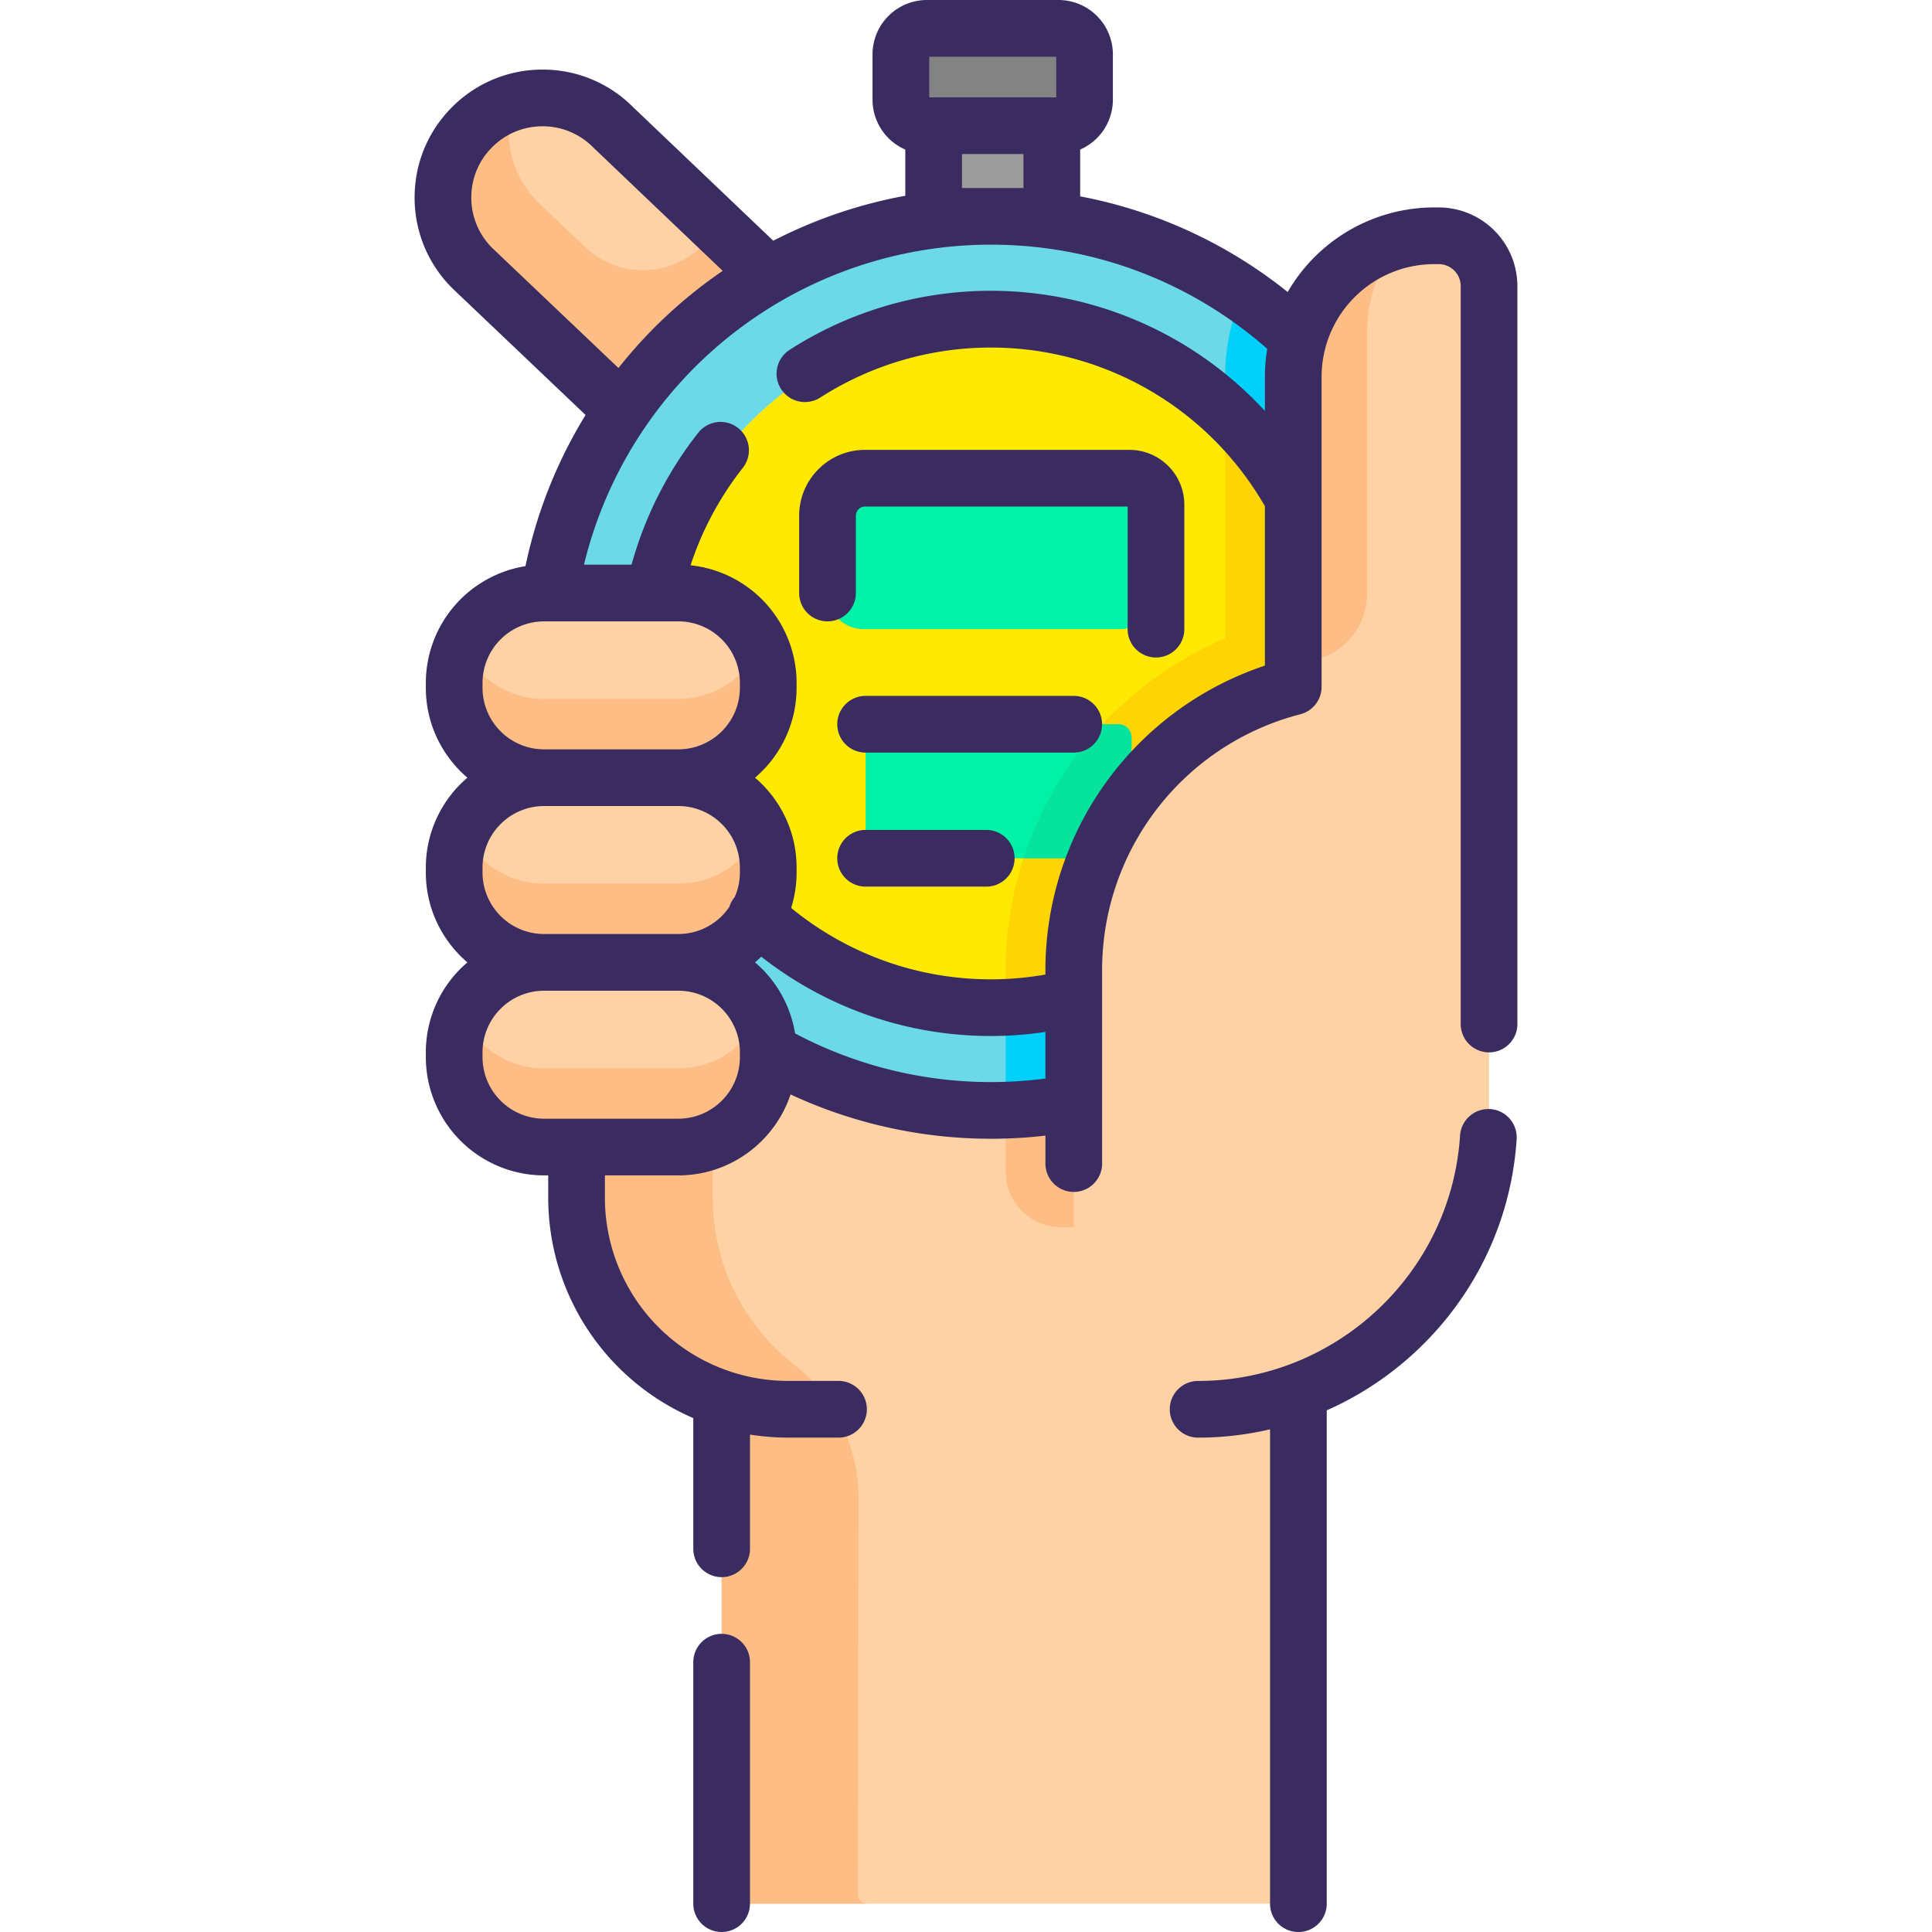 <svg height="512" viewBox="0 0 511.14 511.14" width="512" xmlns="http://www.w3.org/2000/svg"><path d="M203.35 72.86l-41.18-39.23a26.35 26.35 0 10-37.26 37.26l39.68 37.75 5 4.01 38-34.95z" fill="#fed2a4"/><path d="M206.91 76.92l-3.56-4.06-11.87-11.3c-2.8 1.75-5.54 3.61-8.2 5.57a22.09 22.09 0 01-28.35-1.67l-12.6-11.98a26.26 26.26 0 01-6.55-26.4 26.22 26.22 0 00-10.87 6.55c-5.15 5.15-7.72 11.9-7.72 18.63s2.57 13.48 7.72 18.63l39.68 37.75 5 4.01 38-34.95z" fill="#ffbd86"/><path d="M247 27.85h31.27v54.42H247z" fill="#9c9c9c"/><path d="M152.54 238.23V316.93a55.91 55.91 0 0038.64 53.18l-.26.8v130.13a2.6 2.6 0 002.6 2.6h147.4a2.6 2.6 0 002.59-2.6V238.24z" fill="#fed2a4"/><path d="M226.97 501.04l.2-104.17c.03-13.95-6.16-27.31-17.15-35.93a55.8 55.8 0 01-21.44-44v-78.71h-36.04V316.93a55.9 55.9 0 0038.38 53.1v131.01a2.6 2.6 0 002.6 2.6h36.04a2.6 2.6 0 01-2.6-2.6zM343.51 324.67v-86.44H267.9a94.77 94.77 0 00-1.83 18.42v53.42a14.6 14.6 0 0014.6 14.6z" fill="#ffbd86"/><circle cx="262.64" cy="175.3" fill="#6bd9e7" r="118.99"/><path d="M381.63 175.3c0-41.07-20.8-77.29-52.46-98.67a54.74 54.74 0 00-5.02 23.03v69.21a95.98 95.98 0 00-38.09 29.35 95.88 95.88 0 00-19.99 58.43v37.59c64.13-1.82 115.56-54.37 115.56-118.94z" fill="#01d0fb"/><circle cx="262.64" cy="175.3" fill="#fee903" r="90.36"/><path d="M353 175.3a90.11 90.11 0 00-28.85-66.2v59.77a95.98 95.98 0 00-38.09 29.35 95.88 95.88 0 00-19.99 58.43v8.94A90.36 90.36 0 00353 175.3z" fill="#fed402"/><path d="M284.07 191.61H232.5a3.48 3.48 0 00-3.48 3.48v28.5a3.48 3.48 0 003.48 3.48H295.89a3.48 3.48 0 003.47-3.48v-28.5a3.48 3.48 0 00-3.47-3.48z" fill="#00f2a6"/><path d="M295.89 227.07a3.48 3.48 0 003.47-3.48v-28.5a3.48 3.48 0 00-3.47-3.48h-4.2a94.03 94.03 0 00-20.87 35.46h25.07z" fill="#05e39c"/><g fill="#fed2a4"><path d="M203.25 180.67v1.3a23.78 23.78 0 01-23.78 23.78h-35.53a23.78 23.78 0 01-23.78-23.78v-1.3a23.78 23.78 0 0123.78-23.78h35.53a23.78 23.78 0 0123.78 23.78zM203.25 229.53v1.3a23.78 23.78 0 01-23.78 23.78h-35.53a23.78 23.78 0 01-23.78-23.78v-1.3a23.78 23.78 0 0123.78-23.78h35.53a23.78 23.78 0 0123.78 23.78z" /><path d="M203.24 278.06l.01.33v1.3a23.78 23.78 0 01-23.78 23.78h-35.53a23.78 23.78 0 01-23.78-23.78v-1.3a23.78 23.78 0 0123.78-23.78h35.53a23.77 23.77 0 0123.77 23.45z"/></g><path d="M179.47 184.91h-35.53a23.78 23.78 0 01-21.68-14.01 23.69 23.69 0 00-2.1 9.77v1.3a23.78 23.78 0 0023.78 23.78h35.53a23.78 23.78 0 0023.78-23.78v-1.3c0-3.48-.76-6.79-2.1-9.77a23.78 23.78 0 01-21.68 14.01zM179.47 233.77h-35.53a23.78 23.78 0 01-21.68-14 23.67 23.67 0 00-2.1 9.76v1.3a23.78 23.78 0 0023.78 23.78h35.53a23.78 23.78 0 0023.78-23.78v-1.3c0-3.48-.76-6.79-2.1-9.77a23.78 23.78 0 01-21.68 14.01zM201.15 268.63a23.78 23.78 0 01-21.68 14h-35.53a23.78 23.78 0 01-21.68-14 23.68 23.68 0 00-2.1 9.76v1.3a23.78 23.78 0 0023.78 23.78h35.53a23.78 23.78 0 0023.78-23.78v-1.3l-.01-.33c-.04-3.36-.8-6.55-2.1-9.43z" fill="#ffbd86"/><path d="M343.51 89.65a37.3 37.3 0 0135.92-27.28h1.21c7.35 0 13.31 5.96 13.31 13.32v220.18a76.98 76.98 0 01-76.97 76.97h-32.91V256.65a77.28 77.28 0 0116.22-47.4 77.34 77.34 0 0141.86-27.55V99.66c0-3.47.47-6.83 1.36-10z" fill="#fed2a4"/><path d="M350.73 173.58a17.85 17.85 0 0010.97-16.39V87.81a37.1 37.1 0 019.11-24.43 37.34 37.34 0 00-28.66 36.28v78.22a77.8 77.8 0 018.58-4.3z" fill="#ffbd86"/><path d="M280.05 33.26h-34.82a6.89 6.89 0 01-6.88-6.88v-12c0-3.8 3.08-6.88 6.88-6.88h34.82c3.8 0 6.88 3.09 6.88 6.89v11.99c0 3.8-3.08 6.88-6.88 6.88z" fill="#838383"/><path d="M218.93 156.89v-20.8a9.56 9.56 0 019.56-9.57h67.78a9.56 9.56 0 019.56 9.56v20.81a9.56 9.56 0 01-9.56 9.56h-67.78a9.56 9.56 0 01-9.56-9.56z" fill="#00f2a6"/><path d="M394.25 293.43a7.5 7.5 0 00-7.97 7c-2.35 36.4-32.8 64.92-69.3 64.92a7.5 7.5 0 100 15c6.53 0 12.9-.77 19.03-2.2v125.5a7.5 7.5 0 1015 0V373.13c27.96-12.38 48.16-39.51 50.24-71.74a7.5 7.5 0 00-7-7.97zM380.64 54.88h-1.2a44.8 44.8 0 00-38.76 22.38 124.95 124.95 0 00-54.91-25.31V39.57a14.4 14.4 0 008.66-13.2V14.4A14.4 14.4 0 00280.04 0h-34.8a14.4 14.4 0 00-14.4 14.39v11.99a14.4 14.4 0 008.67 13.19v12.22a125.85 125.85 0 00-34.93 11.9l-37.17-35.43a33.62 33.62 0 00-23.87-9.85 33.64 33.64 0 00-23.93 9.92c-6.4 6.4-9.92 14.9-9.92 23.93a33.65 33.65 0 0010.05 24.07l35.18 33.46a125.4 125.4 0 00-15.9 39.99 31.33 31.33 0 00-26.36 30.89v1.3c0 9.51 4.27 18.04 11 23.78a31.22 31.22 0 00-11 23.78v1.3c0 9.51 4.27 18.04 11 23.78a31.22 31.22 0 00-11 23.78v1.3a31.32 31.32 0 0031.28 31.28h1.1v5.96a63.5 63.5 0 0038.38 58.25v34.58a7.5 7.5 0 1015 0v-30.22c3.27.52 6.62.8 10.04.8h13.38a7.5 7.5 0 100-15h-13.38a48.47 48.47 0 01-48.42-48.41v-5.96h19.43c13.8 0 25.54-8.99 29.68-21.42a125.8 125.8 0 0067.43 10.9v7.39a7.5 7.5 0 1015 0v-51.19a69.88 69.88 0 0152.44-67.68 7.5 7.5 0 005.63-7.27v-49.75-32.29a29.82 29.82 0 0129.78-29.78h1.2c3.21 0 5.82 2.6 5.82 5.8v195.24a7.5 7.5 0 1015 0V75.69a20.84 20.84 0 00-20.81-20.81zM245.84 15h33.6v10.76h-33.6zm8.67 34.73v-8.97h16.26v8.97zm-124.36 15.8a18.73 18.73 0 01-5.46-13.27c0-5.03 1.96-9.77 5.52-13.32 3.56-3.57 8.3-5.53 13.33-5.53A18.73 18.73 0 01157 39.06l34.2 32.6a125.42 125.42 0 00-27.58 25.7zm-2.49 116.44v-1.3a16.3 16.3 0 0116.28-16.28h35.53a16.3 16.3 0 0116.28 16.28v1.3a16.3 16.3 0 01-16.28 16.28h-35.53a16.3 16.3 0 01-16.28-16.28zm0 48.86v-1.3a16.3 16.3 0 0116.28-16.28h35.53a16.3 16.3 0 0116.28 16.28v1.3c0 2.3-.49 4.5-1.36 6.48a7.45 7.45 0 00-1.44 2.63 16.27 16.27 0 01-13.48 7.17h-35.53a16.3 16.3 0 01-16.28-16.28zm51.8 65.14h-35.52a16.3 16.3 0 01-16.28-16.28v-1.3a16.3 16.3 0 0116.28-16.28h35.53a16.29 16.29 0 0116.28 16.53v1.05a16.3 16.3 0 01-16.28 16.28zm82.7-9.69a110.7 110.7 0 01-51.81-12.87 31.27 31.27 0 00-10.6-18.8c.57-.48 1.12-.99 1.66-1.5a98.15 98.15 0 0075.17 19.9v12.33c-4.79.62-9.61.94-14.43.94zm14.42-29.63v1.18a83.21 83.21 0 01-67.27-17.62 31.18 31.18 0 001.44-9.38v-1.3c0-9.51-4.27-18.04-11-23.78a31.22 31.22 0 0011-23.78v-1.3a31.32 31.32 0 00-28.05-31.11 83.94 83.94 0 0113.82-25.78 7.5 7.5 0 00-11.78-9.3 98.94 98.94 0 00-17.65 34.91H154.5a110.74 110.74 0 01107.65-84.66c27.1 0 52.88 9.76 73.12 27.56-.4 2.4-.62 4.86-.62 7.37v9.06A98.56 98.56 0 00208.9 92.56a7.5 7.5 0 008.11 12.62 83.6 83.6 0 01117.64 28.75v42.17a84.88 84.88 0 00-58.07 80.55zM190.92 432.26a7.5 7.5 0 00-7.5 7.5v63.88a7.5 7.5 0 1015 0v-63.88a7.5 7.5 0 00-7.5-7.5z" fill="#3a2c60"/><path d="M298.82 119.02h-69.97c-9.6 0-17.42 7.81-17.42 17.42v20.45a7.5 7.5 0 1015 0v-20.45a2.43 2.43 0 012.42-2.42h69.48v32.43a7.5 7.5 0 1015 0v-32.92c0-8-6.51-14.51-14.51-14.51zM284.07 184.11h-55.06a7.5 7.5 0 100 15h55.06a7.5 7.5 0 100-15zM260.93 219.57h-31.92a7.5 7.5 0 100 15h31.92a7.5 7.5 0 100-15z" fill="#3a2c60"/></svg>